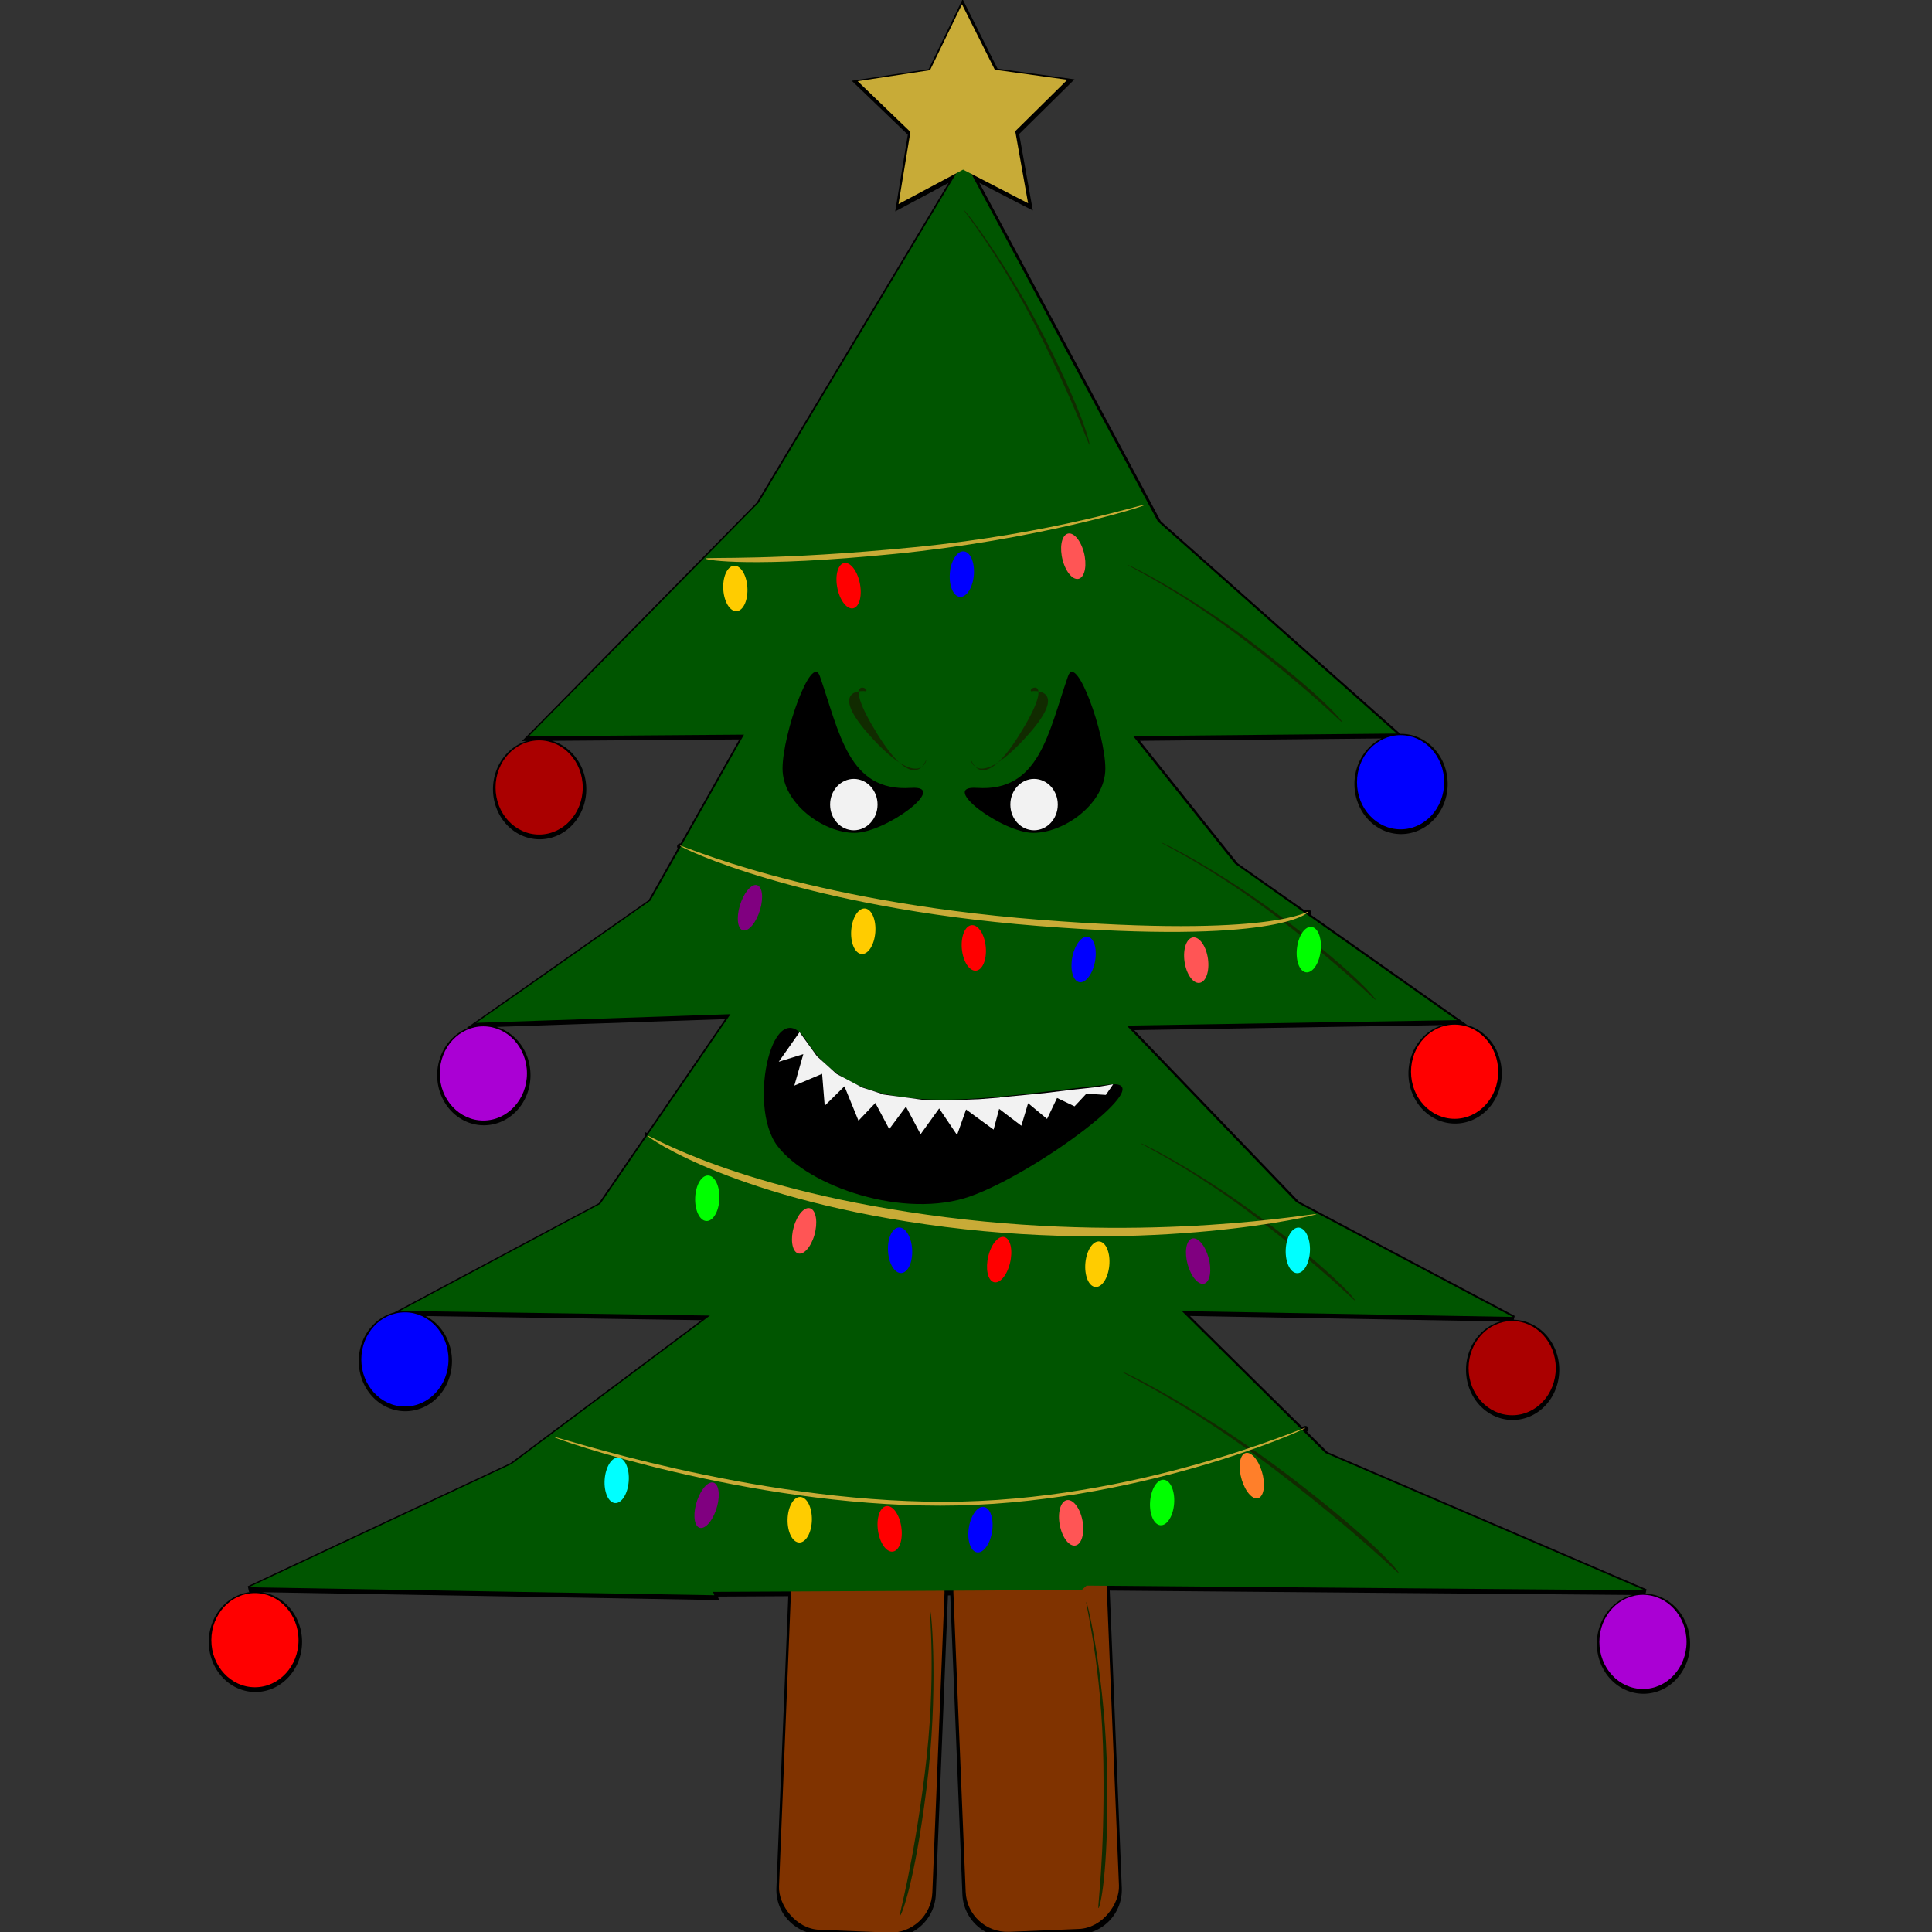 <?xml version="1.0" encoding="UTF-8" standalone="no"?>
<!-- Created with Inkscape (http://www.inkscape.org/) -->

<svg
   width="64"
   height="64"
   viewBox="0 0 64 64"
   version="1.1"
   id="svg5"
   inkscape:version="1.2 (dc2aedaf03, 2022-05-15)"
   sodipodi:docname="Xmas Tree.svg"
   inkscape:export-filename="Xmas Tree idle 2.png"
   inkscape:export-xdpi="291"
   inkscape:export-ydpi="291"
   xmlns:inkscape="http://www.inkscape.org/namespaces/inkscape"
   xmlns:sodipodi="http://sodipodi.sourceforge.net/DTD/sodipodi-0.dtd"
   xmlns="http://www.w3.org/2000/svg"
   xmlns:svg="http://www.w3.org/2000/svg">
  <rect x="0" y="0" width="64" height="64" fill="#333333" stroke="none"/>
  <sodipodi:namedview
     id="namedview7"
     pagecolor="#ffffff"
     bordercolor="#000000"
     borderopacity="0.25"
     inkscape:showpageshadow="2"
     inkscape:pageopacity="0.0"
     inkscape:pagecheckerboard="true"
     inkscape:deskcolor="#d1d1d1"
     inkscape:document-units="px"
     showgrid="true"
     inkscape:zoom="12.611284"
     inkscape:cx="77.668538"
     inkscape:cy="29.497393"
     inkscape:window-width="1920"
     inkscape:window-height="1009"
     inkscape:window-x="-8"
     inkscape:window-y="-8"
     inkscape:window-maximized="1"
     inkscape:current-layer="g3022">
    <inkscape:grid
       type="xygrid"
       id="grid645"
       empspacing="8"
       spacingy="8"
       spacingx="8" />
    <inkscape:page
       x="0"
       y="0"
       width="64"
       height="64"
       id="page2787" />
    <inkscape:page
       x="72.049"
       y="0.12"
       width="63.911"
       height="63.911"
       id="page2789"
       inkscape:export-filename="Xmas Tree idle 2.png"
       inkscape:export-xdpi="291"
       inkscape:export-ydpi="291" />
  </sodipodi:namedview>
  <defs
     id="defs2" />
  <g
     id="g2868"
     inkscape:label="Xmas Tree"
     sodipodi:insensitive="true">
    <path
       id="rect800"
       style="fill:#803300;stroke:#000000;stroke-width:0.201;stroke-dasharray:none;stroke-opacity:1"
       inkscape:label="Left Leg"
       d="m 31.889,0.199 -1.059,2.182 -2.398,0.363 1.748,1.681 -0.393,2.394 1.907,-1.019 -6.548,10.913 -7.613,7.733 7.13,-0.053 -2.068,3.667 c -0.04,-0.014 -0.064,-0.022 -0.065,-0.018 -3.02e-4,0.004 0.018,0.018 0.053,0.037 l -1.021,1.811 -5.769,4.05 8.422,-0.287 -2.752,4.011 c -3.41e-4,2.19e-4 -0.008,-0.004 -0.008,-0.004 -7.8e-5,6.25e-4 0.005,0.005 0.006,0.006 l -1.556,2.269 -6.643,3.547 10.272,0.155 -6.572,4.916 -8.711,4.083 15.426,0.265 -0.041,-0.112 2.581,-0.014 -0.397,9.768 c -0.031,0.766 0.56,1.407 1.326,1.438 l 2.316,0.094 c 0.766,0.031 1.407,-0.56 1.438,-1.326 l 0.403,-9.932 c 9.05e-4,-0.022 1.39e-4,-0.045 1e-6,-0.067 l 0.275,-0.002 c -1.74e-4,0.023 -9.31e-4,0.046 -1e-6,0.069 l 0.403,9.932 c 0.031,0.766 0.674,1.357 1.44,1.326 l 2.314,-0.094 c 0.766,-0.031 1.357,-0.672 1.326,-1.438 l -0.403,-9.932 c -2.96e-4,-0.007 -0.002,-0.014 -0.002,-0.022 l 17.848,0.149 -10.583,-4.551 -0.797,-0.79 c 0.037,-0.019 0.12,-0.056 0.12,-0.059 -2e-6,-0.004 -0.086,0.03 -0.134,0.047 l -3.94,-3.897 10.96,0.192 -7.165,-3.799 -5.623,-5.853 10.94,-0.179 -5.03,-3.545 c 0.057,-0.038 0.082,-0.065 0.082,-0.073 7.34e-4,-0.009 -0.046,0.012 -0.124,0.043 L 40.928,28.669 37.556,24.442 46.29,24.357 38.373,17.33 32.2,5.818 34.079,6.79 33.653,4.404 35.38,2.699 32.978,2.365 Z M 46.412,24.41 a 1.444,1.56 4.9999999e-7 0 0 -1.444,1.56 1.444,1.56 4.9999999e-7 0 0 1.444,1.56 1.444,1.56 4.9999999e-7 0 0 1.444,-1.56 1.444,1.56 4.9999999e-7 0 0 -1.444,-1.56 z m -28.535,0.173 a 1.444,1.56 4.9999999e-7 0 0 -1.446,1.56 1.444,1.56 4.9999999e-7 0 0 1.446,1.56 1.444,1.56 4.9999999e-7 0 0 1.444,-1.56 1.444,1.56 4.9999999e-7 0 0 -1.444,-1.56 z m 30.326,9.416 a 1.444,1.56 4.9999999e-7 0 0 -1.446,1.56 1.444,1.56 4.9999999e-7 0 0 1.446,1.56 1.444,1.56 4.9999999e-7 0 0 1.444,-1.56 1.444,1.56 4.9999999e-7 0 0 -1.444,-1.56 z m -32.176,0.057 a 1.444,1.56 4.9999999e-7 0 0 -1.444,1.56 1.444,1.56 4.9999999e-7 0 0 1.444,1.56 1.444,1.56 4.9999999e-7 0 0 1.446,-1.56 1.444,1.56 4.9999999e-7 0 0 -1.446,-1.56 z m -2.599,9.473 a 1.444,1.56 4.9999999e-7 0 0 -1.444,1.56 1.444,1.56 4.9999999e-7 0 0 1.444,1.56 1.444,1.56 4.9999999e-7 0 0 1.444,-1.56 1.444,1.56 4.9999999e-7 0 0 -1.444,-1.56 z m 36.68,0.289 a 1.444,1.56 4.9999999e-7 0 0 -1.444,1.56 1.444,1.56 4.9999999e-7 0 0 1.444,1.56 1.444,1.56 4.9999999e-7 0 0 1.444,-1.56 1.444,1.56 4.9999999e-7 0 0 -1.444,-1.56 z M 8.462,52.829 a 1.444,1.56 4.9999999e-7 0 0 -1.446,1.56 1.444,1.56 4.9999999e-7 0 0 1.446,1.56 1.444,1.56 4.9999999e-7 0 0 1.444,-1.56 1.444,1.56 4.9999999e-7 0 0 -1.444,-1.56 z m 45.98,0.059 a 1.444,1.56 4.9999999e-7 0 0 -1.444,1.56 1.444,1.56 4.9999999e-7 0 0 1.444,1.56 1.444,1.56 4.9999999e-7 0 0 1.444,-1.56 1.444,1.56 4.9999999e-7 0 0 -1.444,-1.56 z" />
    <g
       inkscape:label="Xmas Tree"
       inkscape:groupmode="layer"
       id="g1968"
       transform="translate(-0.862,-0.017)">
      <g
         inkscape:groupmode="layer"
         id="g1848"
         inkscape:label="Legs">
        <rect
           style="fill:#803300;stroke-width:0.201"
           id="rect1844"
           width="5.083"
           height="12.708"
           x="29.181"
           y="50.047"
           ry="1.383"
           transform="rotate(2.324)"
           inkscape:label="Left Leg" />
        <rect
           style="fill:#803300;stroke-width:0.201"
           id="rect1846"
           width="5.083"
           height="12.708"
           x="-35.341"
           y="52.666"
           ry="1.383"
           transform="matrix(-0.999,0.041,0.041,0.999,0,0)"
           inkscape:label="Right Leg" />
      </g>
      <path
         id="path1874"
         style="fill:#005500;stroke-width:0.412"
         inkscape:transform-center-x="-0.012134971"
         inkscape:transform-center-y="-2.141578"
         d="m 36.695,52.687 -12.212,0.063 0.042,0.111 -15.427,-0.264 8.711,-4.084 6.571,-4.916 -10.272,-0.154 6.642,-3.548 4.31,-6.282 -8.423,0.287 5.77,-4.049 3.1,-5.498 -7.13,0.054 7.613,-7.733 6.809,-11.349 6.418,11.966 7.916,7.026 -8.734,0.084 3.373,4.228 7.353,5.182 -10.939,0.18 5.622,5.853 7.166,3.798 -10.961,-0.193 4.751,4.698 10.583,4.551 -18.49,-0.156 z"
         sodipodi:nodetypes="cccccccccccccccccccccccccccc"
         inkscape:label="Green Tree" />
      <g
         id="g2694"
         inkscape:label="Accents"
         transform="matrix(1.006,0,0,1.006,-0.044,-0.361)">
        <path
           id="path2671"
           style="fill:#112b00;stroke-width:0.081"
           d="m 32.649,7.299 c 0.032,-0.013 1.427,1.773 2.686,4.267 1.259,2.494 1.471,3.442 1.439,3.455 -0.032,0.013 -0.451,-1.291 -1.71,-3.785 -1.259,-2.494 -2.448,-3.924 -2.416,-3.937 z"
           sodipodi:nodetypes="cscsc"
           inkscape:label="Top" />
        <path
           id="path2675"
           style="fill:#112b00;stroke-width:0.081"
           d="m 38.038,18.98 c 0.023,-0.025 2.053,0.982 4.267,2.687 2.213,1.704 2.815,2.468 2.792,2.493 -0.023,0.025 -0.965,-0.97 -3.178,-2.674 -2.213,-1.704 -3.904,-2.481 -3.88,-2.506 z"
           sodipodi:nodetypes="cscsc"
           inkscape:label="Fourth" />
        <path
           id="path2677"
           style="fill:#112b00;stroke-width:0.081"
           d="m 39.138,28.12 c 0.023,-0.025 2.053,0.982 4.267,2.687 2.213,1.704 2.815,2.468 2.792,2.493 -0.023,0.025 -0.965,-0.97 -3.178,-2.674 -2.213,-1.704 -3.904,-2.481 -3.88,-2.506 z"
           sodipodi:nodetypes="cscsc"
           inkscape:label="Third" />
        <path
           id="path2679"
           style="fill:#112b00;stroke-width:0.081"
           d="m 38.461,38.022 c 0.023,-0.025 2.053,0.982 4.267,2.687 2.213,1.704 2.815,2.468 2.792,2.493 -0.023,0.025 -0.965,-0.97 -3.178,-2.674 -2.213,-1.704 -3.904,-2.481 -3.88,-2.506 z"
           sodipodi:nodetypes="cscsc"
           inkscape:label="Second" />
        <path
           id="path2681"
           style="fill:#112b00;stroke-width:0.104"
           d="m 37.869,45.554 c 0.03,-0.032 2.644,1.255 5.494,3.433 2.85,2.177 3.625,3.153 3.595,3.186 -0.03,0.032 -1.242,-1.239 -4.092,-3.416 -2.85,-2.177 -5.027,-3.169 -4.997,-3.202 z"
           sodipodi:nodetypes="cscsc"
           inkscape:label="Bottom" />
        <path
           id="path2702"
           style="fill:#112b00;stroke-width:0.098"
           d="m 36.671,53.13 c 0.044,0.005 0.642,2.581 0.688,5.795 0.045,3.214 -0.243,4.288 -0.287,4.283 -0.044,-0.005 0.208,-1.552 0.162,-4.766 -0.045,-3.214 -0.606,-5.317 -0.562,-5.312 z"
           sodipodi:nodetypes="cscsc"
           inkscape:label="Right Leg" />
        <path
           id="path2704"
           style="fill:#112b00;stroke-width:0.098"
           d="m 31.532,53.427 c 0.043,0.011 0.278,2.645 -0.122,5.834 -0.4,3.189 -0.835,4.213 -0.878,4.202 -0.043,-0.011 0.421,-1.509 0.821,-4.698 0.4,-3.189 0.136,-5.35 0.179,-5.339 z"
           sodipodi:nodetypes="cscsc"
           inkscape:label="Left Leg" />
      </g>
      <g
         inkscape:groupmode="layer"
         id="g1854"
         inkscape:label="Purple Ball">
        <ellipse
           style="fill:#aa00d4;stroke-width:0.193"
           id="ellipse1850"
           cx="16.874"
           cy="35.576"
           rx="1.444"
           ry="1.56"
           inkscape:label="Purple 1 Ball" />
        <ellipse
           style="fill:#aa00d4;stroke-width:0.193"
           id="ellipse1852"
           cx="55.287"
           cy="54.407"
           rx="1.444"
           ry="1.56"
           inkscape:label="Purple 2 Ball" />
      </g>
      <g
         inkscape:groupmode="layer"
         id="g1860"
         inkscape:label="Orange Ball">
        <ellipse
           style="fill:#ff0000;stroke-width:0.193"
           id="ellipse1856"
           cx="49.048"
           cy="35.519"
           rx="1.444"
           ry="1.56"
           inkscape:label="Orange 1 Ball" />
        <ellipse
           style="fill:#ff0000;stroke-width:0.193"
           id="ellipse1858"
           cx="9.307"
           cy="54.35"
           rx="1.444"
           ry="1.56"
           inkscape:label="Orange 2 Ball" />
      </g>
      <g
         inkscape:groupmode="layer"
         id="g1866"
         inkscape:label="Red Ball">
        <ellipse
           style="fill:#aa0000;stroke-width:0.193"
           id="ellipse1862"
           cx="18.722"
           cy="26.103"
           rx="1.444"
           ry="1.56"
           inkscape:label="Red 1 Ball" />
        <ellipse
           style="fill:#aa0000;stroke-width:0.193"
           id="ellipse1864"
           cx="50.955"
           cy="45.339"
           rx="1.444"
           ry="1.56"
           inkscape:label="Red 2 Ball" />
      </g>
      <g
         inkscape:groupmode="layer"
         id="g1872"
         inkscape:label="Blue Ball">
        <ellipse
           style="fill:#0000ff;stroke-width:0.193"
           id="ellipse1868"
           cx="14.275"
           cy="45.05"
           rx="1.444"
           ry="1.56"
           inkscape:label="Blue 2 Ball" />
        <ellipse
           style="fill:#0000ff;stroke-width:0.193"
           id="ellipse1870"
           cx="47.258"
           cy="25.93"
           rx="1.444"
           ry="1.56"
           inkscape:label="Blue 1 Ball" />
      </g>
      <path
         sodipodi:type="star"
         style="fill:#c8ab37;stroke-width:0.2"
         id="path1876"
         inkscape:flatsided="false"
         sodipodi:sides="5"
         sodipodi:cx="30.635715"
         sodipodi:cy="1.6925811"
         sodipodi:r1="3.9946344"
         sodipodi:r2="1.997317"
         sodipodi:arg1="0.93576959"
         sodipodi:arg2="1.5640881"
         inkscape:rounded="0"
         inkscape:randomized="0"
         d="m 33.005,4.908 -2.356,-1.219 -2.34,1.25 0.431,-2.617 -1.912,-1.839 2.623,-0.399 1.158,-2.387 1.19,2.371 2.628,0.364 -1.887,1.864 z"
         inkscape:transform-center-x="0.0075704071"
         inkscape:transform-center-y="-0.34152395"
         transform="matrix(0.914,0,0,0.914,4.752,2.264)"
         inkscape:label="Star Top" />
      <g
         id="g1898"
         inkscape:label="Light with String"
         transform="matrix(1.006,0,0,1.006,-0.044,-0.361)">
        <path
           id="path1878"
           style="fill:#c8ab37;stroke-width:0.16"
           d="m 43.887,47.395 c -1.9e-5,0.058 -5.651,2.56 -12.024,2.56 -6.372,0 -12.725,-2.205 -12.725,-2.264 1.9e-5,-0.058 6.46,2.137 12.832,2.137 6.372,0 11.916,-2.492 11.916,-2.433 z"
           sodipodi:nodetypes="cscsc"
           inkscape:label="Light String" />
        <g
           inkscape:groupmode="layer"
           id="g1896"
           inkscape:label="Lights">
          <ellipse
             style="fill:#00ffff;stroke-width:0.295"
             id="ellipse1880"
             cx="24.746"
             cy="47.457"
             rx="0.397"
             ry="0.751"
             transform="matrix(0.997,0.073,-0.073,0.997,0,0)"
             inkscape:label="Light Blue Light" />
          <ellipse
             style="fill:#800080;stroke-width:0.282"
             id="ellipse1882"
             cx="40.215"
             cy="31.627"
             rx="0.351"
             ry="0.774"
             transform="matrix(0.866,0.501,-0.337,0.942,0,0)"
             inkscape:label="Purple Light" />
          <ellipse
             style="fill:#ffcc00;stroke-width:0.296"
             id="ellipse1884"
             cx="28.281"
             cy="49.825"
             rx="0.4"
             ry="0.75"
             transform="matrix(1,0.021,-0.021,1,0,0)"
             inkscape:label="Yellow Light" />
          <ellipse
             style="fill:#ff0000;stroke-width:0.293"
             id="ellipse1886"
             cx="22.59"
             cy="54.699"
             rx="0.389"
             ry="0.756"
             transform="matrix(0.988,-0.152,0.144,0.99,0,0)"
             inkscape:label="Red Light" />
          <ellipse
             style="fill:#0000ff;stroke-width:0.293"
             id="ellipse1888"
             cx="40.626"
             cy="44.618"
             rx="0.388"
             ry="0.756"
             transform="matrix(0.986,0.164,-0.154,0.988,0,0)"
             inkscape:label="Blue Light" />
          <ellipse
             style="fill:#ff5555;stroke-width:0.291"
             id="ellipse1890"
             cx="25.756"
             cy="57.17"
             rx="0.381"
             ry="0.76"
             transform="matrix(0.976,-0.216,0.193,0.981,0,0)"
             inkscape:label="Pink Light" />
          <ellipse
             style="fill:#00ff00;stroke-width:0.295"
             id="ellipse1892"
             cx="42.63"
             cy="46.965"
             rx="0.397"
             ry="0.751"
             transform="matrix(0.997,0.071,-0.071,0.997,0,0)"
             inkscape:label="Green Light" />
          <ellipse
             style="fill:#ff7f2a;stroke-width:0.284"
             id="ellipse1894"
             cx="26.027"
             cy="62.001"
             rx="0.359"
             ry="0.771"
             transform="matrix(0.918,-0.396,0.294,0.956,0,0)"
             inkscape:label="Orange Light 2" />
        </g>
      </g>
      <g
         id="g1918"
         inkscape:label="Light with String"
         transform="matrix(-1.083,-0.137,-0.126,0.998,72.979,-4.708)">
        <path
           id="path1900"
           style="fill:#c8ab37;stroke-width:0.16"
           d="m 41.195,48.081 c -1.9e-5,0.058 -2.946,1.755 -9.318,1.755 -6.372,0 -11.122,-1.895 -11.122,-1.953 1.9e-5,-0.058 4.768,1.633 11.141,1.633 6.372,0 9.299,-1.493 9.299,-1.435 z"
           sodipodi:nodetypes="cscsc"
           inkscape:label="Light String" />
        <g
           inkscape:groupmode="layer"
           id="g1916"
           inkscape:label="Lights">
          <ellipse
             style="fill:#00ffff;stroke-width:0.284"
             id="ellipse1902"
             cx="24.842"
             cy="47.598"
             rx="0.368"
             ry="0.75"
             transform="matrix(0.998,0.068,-0.076,0.997,0,0)"
             inkscape:label="Light Blue Light" />
          <ellipse
             style="fill:#800080;stroke-width:0.274"
             id="ellipse1904"
             cx="40.843"
             cy="32.951"
             rx="0.339"
             ry="0.76"
             transform="matrix(0.883,0.47,-0.362,0.932,0,0)"
             inkscape:label="Purple Light" />
          <ellipse
             style="fill:#ffcc00;stroke-width:0.283"
             id="ellipse1906"
             cx="28.612"
             cy="50.139"
             rx="0.365"
             ry="0.752"
             transform="matrix(1,0.01,-0.029,1,0,0)"
             inkscape:label="Yellow Light" />
          <ellipse
             style="fill:#ff0000;stroke-width:0.277"
             id="ellipse1908"
             cx="24.692"
             cy="55.98"
             rx="0.346"
             ry="0.762"
             transform="matrix(0.98,-0.201,0.106,0.994,0,0)"
             inkscape:label="Red Light" />
          <ellipse
             style="fill:#0000ff;stroke-width:0.284"
             id="ellipse1910"
             cx="40.664"
             cy="44.775"
             rx="0.368"
             ry="0.749"
             transform="matrix(0.987,0.161,-0.156,0.988,0,0)"
             inkscape:label="Blue Light" />
          <ellipse
             style="fill:#ff5555;stroke-width:0.275"
             id="ellipse1912"
             cx="28.791"
             cy="59.259"
             rx="0.339"
             ry="0.766"
             transform="matrix(0.96,-0.282,0.143,0.99,0,0)"
             inkscape:label="Pink Light" />
          <ellipse
             style="fill:#00ff00;stroke-width:0.284"
             id="ellipse1914"
             cx="42.731"
             cy="47.204"
             rx="0.368"
             ry="0.75"
             transform="matrix(0.998,0.066,-0.074,0.997,0,0)"
             inkscape:label="Green Light" />
        </g>
      </g>
      <g
         id="g1936"
         inkscape:label="Light with String"
         transform="matrix(1.229,0.097,-0.079,1.003,0.049,-22.325)">
        <path
           id="path1920"
           style="fill:#c8ab37;stroke-width:0.16"
           d="m 39.043,48.614 c -1.9e-5,0.058 -0.819,1.163 -7.192,1.163 -6.372,0 -9.775,-1.65 -9.775,-1.709 1.9e-5,-0.058 3.407,1.502 9.78,1.502 6.372,0 7.187,-1.014 7.187,-0.956 z"
           sodipodi:nodetypes="cscsc"
           inkscape:label="Light String" />
        <g
           inkscape:groupmode="layer"
           id="g1934"
           inkscape:label="Lights">
          <ellipse
             style="fill:#800080;stroke-width:0.263"
             id="ellipse1922"
             cx="39.15"
             cy="26.123"
             rx="0.312"
             ry="0.76"
             transform="matrix(0.778,0.628,-0.244,0.97,0,0)"
             inkscape:label="Purple Light" />
          <ellipse
             style="fill:#ffcc00;stroke-width:0.267"
             id="ellipse1924"
             cx="27.443"
             cy="49.087"
             rx="0.325"
             ry="0.751"
             transform="matrix(0.999,0.048,-0.005,1,0,0)"
             inkscape:label="Yellow Light" />
          <ellipse
             style="fill:#ff0000;stroke-width:0.266"
             id="ellipse1926"
             cx="23.17"
             cy="54.866"
             rx="0.324"
             ry="0.749"
             transform="matrix(0.987,-0.16,0.133,0.991,0,0)"
             inkscape:label="Red Light" />
          <ellipse
             style="fill:#0000ff;stroke-width:0.264"
             id="ellipse1928"
             cx="38.701"
             cy="41.917"
             rx="0.314"
             ry="0.757"
             transform="matrix(0.972,0.235,-0.107,0.994,0,0)"
             inkscape:label="Blue Light" />
          <ellipse
             style="fill:#ff5555;stroke-width:0.265"
             id="ellipse1930"
             cx="26.68"
             cy="57.574"
             rx="0.32"
             ry="0.75"
             transform="matrix(0.973,-0.231,0.177,0.984,0,0)"
             inkscape:label="Pink Light" />
          <ellipse
             style="fill:#00ff00;stroke-width:0.266"
             id="ellipse1932"
             cx="41.383"
             cy="45.263"
             rx="0.321"
             ry="0.753"
             transform="matrix(0.994,0.112,-0.044,0.999,0,0)"
             inkscape:label="Green Light" />
        </g>
      </g>
      <g
         id="g1950"
         inkscape:label="Light with String"
         transform="matrix(1.249,-0.138,0.115,0.999,-14.443,-27.08)">
        <path
           id="path1938"
           style="fill:#c8ab37;stroke-width:0.122"
           d="m 38.099,49.125 c -0.005,0.058 -2.986,0.757 -6.707,0.703 -3.722,-0.054 -4.968,-0.474 -4.963,-0.532 0.005,-0.058 1.799,0.33 5.521,0.384 3.722,0.054 6.154,-0.613 6.149,-0.555 z"
           sodipodi:nodetypes="cscsc"
           inkscape:label="Light String" />
        <g
           inkscape:groupmode="layer"
           id="g1948"
           inkscape:label="Lights">
          <ellipse
             style="fill:#ffcc00;stroke-width:0.265"
             id="ellipse1940"
             cx="28.891"
             cy="50.664"
             rx="0.319"
             ry="0.75"
             transform="matrix(1,-0.008,-0.035,0.999,0,0)"
             inkscape:label="Yellow Light" />
          <ellipse
             style="fill:#ff0000;stroke-width:0.261"
             id="ellipse1942"
             cx="25.893"
             cy="57.196"
             rx="0.308"
             ry="0.758"
             transform="matrix(0.97,-0.242,0.087,0.996,0,0)"
             inkscape:label="Red Light" />
          <ellipse
             style="fill:#0000ff;stroke-width:0.264"
             id="ellipse1944"
             cx="40.172"
             cy="44.635"
             rx="0.319"
             ry="0.748"
             transform="matrix(0.986,0.164,-0.146,0.989,0,0)"
             inkscape:label="Blue Light" />
          <ellipse
             style="fill:#ff5555;stroke-width:0.26"
             id="ellipse1946"
             cx="30.385"
             cy="61.003"
             rx="0.305"
             ry="0.76"
             transform="matrix(0.944,-0.33,0.121,0.993,0,0)"
             inkscape:label="Pink Light" />
        </g>
      </g>
      <g
         id="g2668"
         inkscape:label="Left Eye"
         transform="matrix(1.006,0,0,1.006,-0.044,-0.361)">
        <path
           id="path1952"
           style="stroke-width:0.2"
           d="m 30.901,26.32 c 1.274,-0.09 -0.834,1.481 -1.862,1.481 -1.028,0 -2.37,-0.971 -2.37,-2.116 0,-1.145 0.956,-3.822 1.227,-3.047 0.648,1.853 0.939,3.827 3.004,3.681 z"
           sodipodi:nodetypes="sssss"
           inkscape:label="Eye" />
        <ellipse
           style="fill:#f2f2f2;stroke-width:0.154"
           id="ellipse1954"
           cx="29.016"
           cy="26.87"
           rx="0.781"
           ry="0.846"
           inkscape:label="Pupil" />
        <path
           id="path2683"
           style="fill:#112b00;stroke-width:0.067"
           d="m 31.398,25.402 c -0.024,0.016 -0.359,1.147 -1.596,-0.837 -1.242,-1.993 -0.22,-1.536 -0.389,-1.422 0.024,-0.016 -1.38,-0.179 0.206,1.54 1.585,1.719 1.803,0.703 1.779,0.719 z"
           sodipodi:nodetypes="cscsc"
           inkscape:label="Eye Brow" />
      </g>
      <g
         id="g2664"
         inkscape:label="Right Eye"
         transform="matrix(1.006,0,0,1.006,-0.044,-0.361)">
        <path
           id="path1956"
           style="stroke-width:0.2"
           d="m 33.066,26.32 c -1.274,-0.09 0.834,1.481 1.862,1.481 1.028,0 2.37,-0.971 2.37,-2.116 0,-1.145 -0.956,-3.822 -1.227,-3.047 -0.648,1.853 -0.939,3.827 -3.004,3.681 z"
           sodipodi:nodetypes="sssss"
           inkscape:label="Eye" />
        <ellipse
           style="fill:#f2f2f2;stroke-width:0.154"
           id="ellipse1958"
           cx="-34.951"
           cy="26.87"
           rx="0.781"
           ry="0.846"
           transform="scale(-1,1)"
           inkscape:label="Pupil" />
        <path
           id="path2685"
           style="fill:#112b00;stroke-width:0.067"
           d="m 32.875,25.402 c 0.024,0.016 0.359,1.147 1.596,-0.837 1.242,-1.993 0.22,-1.536 0.389,-1.422 -0.024,-0.016 1.38,-0.179 -0.206,1.54 -1.585,1.719 -1.803,0.703 -1.779,0.719 z"
           sodipodi:nodetypes="cscsc"
           inkscape:label="Eye Brow" />
      </g>
      <g
         id="g2660"
         inkscape:label="Mouth"
         transform="matrix(1.006,0,0,1.006,-0.044,-0.361)">
        <path
           id="path1960"
           style="stroke-width:0.356"
           d="m 27.47,34.662 c -1.09,-1.727 -1.991,2.099 -0.973,3.444 1.019,1.345 4.193,2.438 6.371,1.658 2.178,-0.78 6.323,-3.854 4.579,-3.68 -4.166,0.415 -8.21,1.378 -9.978,-1.422 z"
           sodipodi:nodetypes="sssss"
           inkscape:label="Mouth" />
        <path
           id="path1962"
           style="fill:#f2f2f2;stroke-width:0.239"
           d="m 28.445,35.737 0.848,0.449 0.7,0.227 -0.824,0.865 -0.462,-1.132 -0.65,0.64 -0.085,-1.051 -0.915,0.388 0.296,-1.037 -0.809,0.252 0.685,-0.975 0.574,0.795 z"
           sodipodi:nodetypes="ccccccccccccc"
           inkscape:label="teeth 1" />
        <path
           id="path1964"
           style="fill:#f2f2f2;stroke-width:0.239"
           d="m 32.224,36.607 0.916,-0.036 0.762,-0.06 -0.283,1.061 -0.907,-0.662 -0.297,0.84 -0.589,-0.875 -0.611,0.849 -0.482,-0.909 -0.551,0.74 -0.474,-0.891 0.241,-0.253 1.44,0.194 z"
           sodipodi:nodetypes="cccccccccccccc"
           inkscape:label="teeth 2" />
        <path
           id="path1966"
           style="fill:#f2f2f2;stroke-width:0.239"
           d="m 36.187,36.261 0.813,-0.088 0.555,-0.093 -0.24,0.349 -0.641,-0.04 -0.39,0.417 -0.576,-0.276 -0.329,0.691 -0.624,-0.518 -0.223,0.742 -0.827,-0.629 0.124,-0.305 1.465,-0.141 z"
           sodipodi:nodetypes="cccccccccccccc"
           inkscape:label="teeth 3" />
      </g>
    </g>
  </g>
  <g
     id="g3024"
     inkscape:label="Xmas Tree"
     transform="translate(72.528)">
    <path
       id="path2870"
       style="fill:#803300;stroke:#000000;stroke-width:0.201;stroke-dasharray:none;stroke-opacity:1"
       inkscape:label="Left Leg"
       d="m 31.889,0.199 -1.059,2.182 -2.398,0.363 1.748,1.681 -0.393,2.394 1.907,-1.019 -6.548,10.913 -7.613,7.733 7.13,-0.053 -2.068,3.667 c -0.04,-0.014 -0.064,-0.022 -0.065,-0.018 -3.02e-4,0.004 0.018,0.018 0.053,0.037 l -1.021,1.811 -5.769,4.05 8.422,-0.287 -2.752,4.011 c -3.41e-4,2.19e-4 -0.008,-0.004 -0.008,-0.004 -7.8e-5,6.25e-4 0.005,0.005 0.006,0.006 l -1.556,2.269 -6.643,3.547 10.272,0.155 -6.572,4.916 -8.711,4.083 15.426,0.265 -0.041,-0.112 2.581,-0.014 -0.397,9.768 c -0.031,0.766 0.56,1.407 1.326,1.438 l 2.316,0.094 c 0.766,0.031 1.407,-0.56 1.438,-1.326 l 0.403,-9.932 c 9.05e-4,-0.022 1.39e-4,-0.045 1e-6,-0.067 l 0.275,-0.002 c -1.74e-4,0.023 -9.31e-4,0.046 -1e-6,0.069 l 0.403,9.932 c 0.031,0.766 0.674,1.357 1.44,1.326 l 2.314,-0.094 c 0.766,-0.031 1.357,-0.672 1.326,-1.438 l -0.403,-9.932 c -2.96e-4,-0.007 -0.002,-0.014 -0.002,-0.022 l 17.848,0.149 -10.583,-4.551 -0.797,-0.79 c 0.037,-0.019 0.12,-0.056 0.12,-0.059 -2e-6,-0.004 -0.086,0.03 -0.134,0.047 l -3.94,-3.897 10.96,0.192 -7.165,-3.799 -5.623,-5.853 10.94,-0.179 -5.03,-3.545 c 0.057,-0.038 0.082,-0.065 0.082,-0.073 7.34e-4,-0.009 -0.046,0.012 -0.124,0.043 L 40.928,28.669 37.556,24.442 46.29,24.357 38.373,17.33 32.2,5.818 34.079,6.79 33.653,4.404 35.38,2.699 32.978,2.365 Z M 46.412,24.41 a 1.444,1.56 4.9999999e-7 0 0 -1.444,1.56 1.444,1.56 4.9999999e-7 0 0 1.444,1.56 1.444,1.56 4.9999999e-7 0 0 1.444,-1.56 1.444,1.56 4.9999999e-7 0 0 -1.444,-1.56 z m -28.535,0.173 a 1.444,1.56 4.9999999e-7 0 0 -1.446,1.56 1.444,1.56 4.9999999e-7 0 0 1.446,1.56 1.444,1.56 4.9999999e-7 0 0 1.444,-1.56 1.444,1.56 4.9999999e-7 0 0 -1.444,-1.56 z m 30.326,9.416 a 1.444,1.56 4.9999999e-7 0 0 -1.446,1.56 1.444,1.56 4.9999999e-7 0 0 1.446,1.56 1.444,1.56 4.9999999e-7 0 0 1.444,-1.56 1.444,1.56 4.9999999e-7 0 0 -1.444,-1.56 z m -32.176,0.057 a 1.444,1.56 4.9999999e-7 0 0 -1.444,1.56 1.444,1.56 4.9999999e-7 0 0 1.444,1.56 1.444,1.56 4.9999999e-7 0 0 1.446,-1.56 1.444,1.56 4.9999999e-7 0 0 -1.446,-1.56 z m -2.599,9.473 a 1.444,1.56 4.9999999e-7 0 0 -1.444,1.56 1.444,1.56 4.9999999e-7 0 0 1.444,1.56 1.444,1.56 4.9999999e-7 0 0 1.444,-1.56 1.444,1.56 4.9999999e-7 0 0 -1.444,-1.56 z m 36.68,0.289 a 1.444,1.56 4.9999999e-7 0 0 -1.444,1.56 1.444,1.56 4.9999999e-7 0 0 1.444,1.56 1.444,1.56 4.9999999e-7 0 0 1.444,-1.56 1.444,1.56 4.9999999e-7 0 0 -1.444,-1.56 z M 8.462,52.829 a 1.444,1.56 4.9999999e-7 0 0 -1.446,1.56 1.444,1.56 4.9999999e-7 0 0 1.446,1.56 1.444,1.56 4.9999999e-7 0 0 1.444,-1.56 1.444,1.56 4.9999999e-7 0 0 -1.444,-1.56 z m 45.98,0.059 a 1.444,1.56 4.9999999e-7 0 0 -1.444,1.56 1.444,1.56 4.9999999e-7 0 0 1.444,1.56 1.444,1.56 4.9999999e-7 0 0 1.444,-1.56 1.444,1.56 4.9999999e-7 0 0 -1.444,-1.56 z" />
    <g
       inkscape:label="Xmas Tree"
       inkscape:groupmode="layer"
       id="g3022"
       transform="translate(-0.862,-0.017)">
      <g
         inkscape:groupmode="layer"
         id="g2876"
         inkscape:label="Legs">
        <rect
           style="fill:#803300;stroke-width:0.201"
           id="rect2872"
           width="5.083"
           height="12.708"
           x="29.181"
           y="50.047"
           ry="1.383"
           transform="rotate(2.324)"
           inkscape:label="Left Leg" />
        <rect
           style="fill:#803300;stroke-width:0.201"
           id="rect2874"
           width="5.083"
           height="12.708"
           x="-35.341"
           y="52.666"
           ry="1.383"
           transform="matrix(-0.999,0.041,0.041,0.999,0,0)"
           inkscape:label="Right Leg" />
      </g>
      <path
         id="path2878"
         style="fill:#005500;stroke-width:0.412"
         inkscape:transform-center-x="-0.012134971"
         inkscape:transform-center-y="-2.141578"
         d="m 36.695,52.687 -12.212,0.063 0.042,0.111 -15.427,-0.264 8.711,-4.084 6.571,-4.916 -10.272,-0.154 6.642,-3.548 4.31,-6.282 -8.423,0.287 5.77,-4.049 3.1,-5.498 -7.13,0.054 7.613,-7.733 6.809,-11.349 6.418,11.966 7.916,7.026 -8.734,0.084 3.373,4.228 7.353,5.182 -10.939,0.18 5.622,5.853 7.166,3.798 -10.961,-0.193 4.751,4.698 10.583,4.551 -18.49,-0.156 z"
         sodipodi:nodetypes="cccccccccccccccccccccccccccc"
         inkscape:label="Green Tree" />
      <g
         id="g2894"
         inkscape:label="Accents"
         transform="matrix(1.006,0,0,1.006,-0.044,-0.361)">
        <path
           id="path2880"
           style="fill:#112b00;stroke-width:0.081"
           d="m 32.649,7.299 c 0.032,-0.013 1.427,1.773 2.686,4.267 1.259,2.494 1.471,3.442 1.439,3.455 -0.032,0.013 -0.451,-1.291 -1.71,-3.785 -1.259,-2.494 -2.448,-3.924 -2.416,-3.937 z"
           sodipodi:nodetypes="cscsc"
           inkscape:label="Top" />
        <path
           id="path2882"
           style="fill:#112b00;stroke-width:0.081"
           d="m 38.038,18.98 c 0.023,-0.025 2.053,0.982 4.267,2.687 2.213,1.704 2.815,2.468 2.792,2.493 -0.023,0.025 -0.965,-0.97 -3.178,-2.674 -2.213,-1.704 -3.904,-2.481 -3.88,-2.506 z"
           sodipodi:nodetypes="cscsc"
           inkscape:label="Fourth" />
        <path
           id="path2884"
           style="fill:#112b00;stroke-width:0.081"
           d="m 39.138,28.12 c 0.023,-0.025 2.053,0.982 4.267,2.687 2.213,1.704 2.815,2.468 2.792,2.493 -0.023,0.025 -0.965,-0.97 -3.178,-2.674 -2.213,-1.704 -3.904,-2.481 -3.88,-2.506 z"
           sodipodi:nodetypes="cscsc"
           inkscape:label="Third" />
        <path
           id="path2886"
           style="fill:#112b00;stroke-width:0.081"
           d="m 38.461,38.022 c 0.023,-0.025 2.053,0.982 4.267,2.687 2.213,1.704 2.815,2.468 2.792,2.493 -0.023,0.025 -0.965,-0.97 -3.178,-2.674 -2.213,-1.704 -3.904,-2.481 -3.88,-2.506 z"
           sodipodi:nodetypes="cscsc"
           inkscape:label="Second" />
        <path
           id="path2888"
           style="fill:#112b00;stroke-width:0.104"
           d="m 37.869,45.554 c 0.03,-0.032 2.644,1.255 5.494,3.433 2.85,2.177 3.625,3.153 3.595,3.186 -0.03,0.032 -1.242,-1.239 -4.092,-3.416 -2.85,-2.177 -5.027,-3.169 -4.997,-3.202 z"
           sodipodi:nodetypes="cscsc"
           inkscape:label="Bottom" />
        <path
           id="path2890"
           style="fill:#112b00;stroke-width:0.098"
           d="m 36.671,53.13 c 0.044,0.005 0.642,2.581 0.688,5.795 0.045,3.214 -0.243,4.288 -0.287,4.283 -0.044,-0.005 0.208,-1.552 0.162,-4.766 -0.045,-3.214 -0.606,-5.317 -0.562,-5.312 z"
           sodipodi:nodetypes="cscsc"
           inkscape:label="Right Leg" />
        <path
           id="path2892"
           style="fill:#112b00;stroke-width:0.098"
           d="m 31.532,53.427 c 0.043,0.011 0.278,2.645 -0.122,5.834 -0.4,3.189 -0.835,4.213 -0.878,4.202 -0.043,-0.011 0.421,-1.509 0.821,-4.698 0.4,-3.189 0.136,-5.35 0.179,-5.339 z"
           sodipodi:nodetypes="cscsc"
           inkscape:label="Left Leg" />
      </g>
      <g
         inkscape:groupmode="layer"
         id="g2900"
         inkscape:label="Purple Ball">
        <ellipse
           style="fill:#aa00d4;stroke-width:0.193"
           id="ellipse2896"
           cx="16.874"
           cy="35.576"
           rx="1.444"
           ry="1.56"
           inkscape:label="Purple 1 Ball" />
        <ellipse
           style="fill:#aa00d4;stroke-width:0.193"
           id="ellipse2898"
           cx="55.287"
           cy="54.407"
           rx="1.444"
           ry="1.56"
           inkscape:label="Purple 2 Ball" />
      </g>
      <g
         inkscape:groupmode="layer"
         id="g2906"
         inkscape:label="Orange Ball">
        <ellipse
           style="fill:#ff0000;stroke-width:0.193"
           id="ellipse2902"
           cx="49.048"
           cy="35.519"
           rx="1.444"
           ry="1.56"
           inkscape:label="Orange 1 Ball" />
        <ellipse
           style="fill:#ff0000;stroke-width:0.193"
           id="ellipse2904"
           cx="9.307"
           cy="54.35"
           rx="1.444"
           ry="1.56"
           inkscape:label="Orange 2 Ball" />
      </g>
      <g
         inkscape:groupmode="layer"
         id="g2912"
         inkscape:label="Red Ball">
        <ellipse
           style="fill:#aa0000;stroke-width:0.193"
           id="ellipse2908"
           cx="18.722"
           cy="26.103"
           rx="1.444"
           ry="1.56"
           inkscape:label="Red 1 Ball" />
        <ellipse
           style="fill:#aa0000;stroke-width:0.193"
           id="ellipse2910"
           cx="50.955"
           cy="45.339"
           rx="1.444"
           ry="1.56"
           inkscape:label="Red 2 Ball" />
      </g>
      <g
         inkscape:groupmode="layer"
         id="g2918"
         inkscape:label="Blue Ball">
        <ellipse
           style="fill:#0000ff;stroke-width:0.193"
           id="ellipse2914"
           cx="14.275"
           cy="45.05"
           rx="1.444"
           ry="1.56"
           inkscape:label="Blue 2 Ball" />
        <ellipse
           style="fill:#0000ff;stroke-width:0.193"
           id="ellipse2916"
           cx="47.258"
           cy="25.93"
           rx="1.444"
           ry="1.56"
           inkscape:label="Blue 1 Ball" />
      </g>
      <path
         sodipodi:type="star"
         style="fill:#ffd42a;stroke-width:0.2"
         id="path2920"
         inkscape:flatsided="false"
         sodipodi:sides="5"
         sodipodi:cx="30.635715"
         sodipodi:cy="1.6925811"
         sodipodi:r1="3.9946344"
         sodipodi:r2="1.997317"
         sodipodi:arg1="0.93576959"
         sodipodi:arg2="1.5640881"
         inkscape:rounded="0"
         inkscape:randomized="0"
         d="m 33.005,4.908 -2.356,-1.219 -2.34,1.25 0.431,-2.617 -1.912,-1.839 2.623,-0.399 1.158,-2.387 1.19,2.371 2.628,0.364 -1.887,1.864 z"
         inkscape:transform-center-x="0.0075704071"
         inkscape:transform-center-y="-0.34152395"
         transform="matrix(0.914,0,0,0.914,4.752,2.264)"
         inkscape:label="Star Top" />
      <g
         id="g2942"
         inkscape:label="Light with String"
         transform="matrix(1.006,0,0,1.006,-0.044,-0.361)">
        <path
           id="path2922"
           style="fill:#c8ab37;stroke-width:0.16"
           d="m 43.887,47.395 c -1.9e-5,0.058 -5.651,2.56 -12.024,2.56 -6.372,0 -12.725,-2.205 -12.725,-2.264 1.9e-5,-0.058 6.46,2.137 12.832,2.137 6.372,0 11.916,-2.492 11.916,-2.433 z"
           sodipodi:nodetypes="cscsc"
           inkscape:label="Light String" />
        <g
           inkscape:groupmode="layer"
           id="g2940"
           inkscape:label="Lights"
           transform="matrix(-1,0.017,0.017,1,62.691,-0.362)">
          <ellipse
             style="fill:#00ffff;stroke-width:0.295"
             id="ellipse2924"
             cx="24.746"
             cy="47.457"
             rx="0.397"
             ry="0.751"
             transform="matrix(0.997,0.073,-0.073,0.997,0,0)"
             inkscape:label="Light Blue Light" />
          <ellipse
             style="fill:#800080;stroke-width:0.282"
             id="ellipse2926"
             cx="40.215"
             cy="31.627"
             rx="0.351"
             ry="0.774"
             transform="matrix(0.866,0.501,-0.337,0.942,0,0)"
             inkscape:label="Purple Light" />
          <ellipse
             style="fill:#ffcc00;stroke-width:0.296"
             id="ellipse2928"
             cx="28.281"
             cy="49.825"
             rx="0.4"
             ry="0.75"
             transform="matrix(1,0.021,-0.021,1,0,0)"
             inkscape:label="Yellow Light" />
          <ellipse
             style="fill:#ff0000;stroke-width:0.293"
             id="ellipse2930"
             cx="22.59"
             cy="54.699"
             rx="0.389"
             ry="0.756"
             transform="matrix(0.988,-0.152,0.144,0.99,0,0)"
             inkscape:label="Red Light" />
          <ellipse
             style="fill:#0000ff;stroke-width:0.293"
             id="ellipse2932"
             cx="40.626"
             cy="44.618"
             rx="0.388"
             ry="0.756"
             transform="matrix(0.986,0.164,-0.154,0.988,0,0)"
             inkscape:label="Blue Light" />
          <ellipse
             style="fill:#ff5555;stroke-width:0.291"
             id="ellipse2934"
             cx="25.756"
             cy="57.17"
             rx="0.381"
             ry="0.76"
             transform="matrix(0.976,-0.216,0.193,0.981,0,0)"
             inkscape:label="Pink Light" />
          <ellipse
             style="fill:#00ff00;stroke-width:0.295"
             id="ellipse2936"
             cx="42.63"
             cy="46.965"
             rx="0.397"
             ry="0.751"
             transform="matrix(0.997,0.071,-0.071,0.997,0,0)"
             inkscape:label="Green Light" />
          <ellipse
             style="fill:#ff7f2a;stroke-width:0.284"
             id="ellipse2938"
             cx="26.027"
             cy="62.001"
             rx="0.359"
             ry="0.771"
             transform="matrix(0.918,-0.396,0.294,0.956,0,0)"
             inkscape:label="Orange Light 2" />
        </g>
      </g>
      <g
         id="g2962"
         inkscape:label="Light with String"
         transform="matrix(-1.083,-0.137,-0.126,0.998,72.979,-4.708)">
        <path
           id="path2944"
           style="fill:#c8ab37;stroke-width:0.16"
           d="m 41.195,48.081 c -1.9e-5,0.058 -2.946,1.755 -9.318,1.755 -6.372,0 -11.122,-1.895 -11.122,-1.953 1.9e-5,-0.058 4.768,1.633 11.141,1.633 6.372,0 9.299,-1.493 9.299,-1.435 z"
           sodipodi:nodetypes="cscsc"
           inkscape:label="Light String" />
        <g
           inkscape:groupmode="layer"
           id="g2960"
           inkscape:label="Lights"
           transform="matrix(-0.996,-0.096,-0.081,0.996,64.449,3.118)">
          <ellipse
             style="fill:#00ffff;stroke-width:0.284"
             id="ellipse2946"
             cx="24.842"
             cy="47.598"
             rx="0.368"
             ry="0.75"
             transform="matrix(0.998,0.068,-0.076,0.997,0,0)"
             inkscape:label="Light Blue Light" />
          <ellipse
             style="fill:#800080;stroke-width:0.274"
             id="ellipse2948"
             cx="40.843"
             cy="32.951"
             rx="0.339"
             ry="0.76"
             transform="matrix(0.883,0.47,-0.362,0.932,0,0)"
             inkscape:label="Purple Light" />
          <ellipse
             style="fill:#ffcc00;stroke-width:0.283"
             id="ellipse2950"
             cx="28.612"
             cy="50.139"
             rx="0.365"
             ry="0.752"
             transform="matrix(1,0.01,-0.029,1,0,0)"
             inkscape:label="Yellow Light" />
          <ellipse
             style="fill:#ff0000;stroke-width:0.277"
             id="ellipse2952"
             cx="24.692"
             cy="55.98"
             rx="0.346"
             ry="0.762"
             transform="matrix(0.98,-0.201,0.106,0.994,0,0)"
             inkscape:label="Red Light" />
          <ellipse
             style="fill:#0000ff;stroke-width:0.284"
             id="ellipse2954"
             cx="40.664"
             cy="44.775"
             rx="0.368"
             ry="0.749"
             transform="matrix(0.987,0.161,-0.156,0.988,0,0)"
             inkscape:label="Blue Light" />
          <ellipse
             style="fill:#ff5555;stroke-width:0.275"
             id="ellipse2956"
             cx="28.791"
             cy="59.259"
             rx="0.339"
             ry="0.766"
             transform="matrix(0.96,-0.282,0.143,0.99,0,0)"
             inkscape:label="Pink Light" />
          <ellipse
             style="fill:#00ff00;stroke-width:0.284"
             id="ellipse2958"
             cx="42.731"
             cy="47.204"
             rx="0.368"
             ry="0.75"
             transform="matrix(0.998,0.066,-0.074,0.997,0,0)"
             inkscape:label="Green Light" />
        </g>
      </g>
      <g
         id="g2980"
         inkscape:label="Light with String"
         transform="matrix(1.229,0.097,-0.079,1.003,0.049,-22.325)">
        <path
           id="path2964"
           style="fill:#c8ab37;stroke-width:0.16"
           d="m 39.043,48.614 c -1.9e-5,0.058 -0.819,1.163 -7.192,1.163 -6.372,0 -9.775,-1.65 -9.775,-1.709 1.9e-5,-0.058 3.407,1.502 9.78,1.502 6.372,0 7.187,-1.014 7.187,-0.956 z"
           sodipodi:nodetypes="cscsc"
           inkscape:label="Light String" />
        <g
           inkscape:groupmode="layer"
           id="g2978"
           inkscape:label="Lights"
           transform="matrix(-1,-0.023,-0.015,1,63.427,0.622)">
          <ellipse
             style="fill:#800080;stroke-width:0.263"
             id="ellipse2966"
             cx="39.15"
             cy="26.123"
             rx="0.312"
             ry="0.76"
             transform="matrix(0.778,0.628,-0.244,0.97,0,0)"
             inkscape:label="Purple Light" />
          <ellipse
             style="fill:#ffcc00;stroke-width:0.267"
             id="ellipse2968"
             cx="27.443"
             cy="49.087"
             rx="0.325"
             ry="0.751"
             transform="matrix(0.999,0.048,-0.005,1,0,0)"
             inkscape:label="Yellow Light" />
          <ellipse
             style="fill:#ff0000;stroke-width:0.266"
             id="ellipse2970"
             cx="23.17"
             cy="54.866"
             rx="0.324"
             ry="0.749"
             transform="matrix(0.987,-0.16,0.133,0.991,0,0)"
             inkscape:label="Red Light" />
          <ellipse
             style="fill:#0000ff;stroke-width:0.264"
             id="ellipse2972"
             cx="38.701"
             cy="41.917"
             rx="0.314"
             ry="0.757"
             transform="matrix(0.972,0.235,-0.107,0.994,0,0)"
             inkscape:label="Blue Light" />
          <ellipse
             style="fill:#ff5555;stroke-width:0.265"
             id="ellipse2974"
             cx="26.68"
             cy="57.574"
             rx="0.32"
             ry="0.75"
             transform="matrix(0.973,-0.231,0.177,0.984,0,0)"
             inkscape:label="Pink Light" />
          <ellipse
             style="fill:#00ff00;stroke-width:0.266"
             id="ellipse2976"
             cx="41.383"
             cy="45.263"
             rx="0.321"
             ry="0.753"
             transform="matrix(0.994,0.112,-0.044,0.999,0,0)"
             inkscape:label="Green Light" />
        </g>
      </g>
      <g
         id="g2994"
         inkscape:label="Light with String"
         transform="matrix(1.249,-0.138,0.115,0.999,-14.443,-27.08)">
        <path
           id="path2982"
           style="fill:#c8ab37;stroke-width:0.122"
           d="m 38.099,49.125 c -0.005,0.058 -2.986,0.757 -6.707,0.703 -3.722,-0.054 -4.968,-0.474 -4.963,-0.532 0.005,-0.058 1.799,0.33 5.521,0.384 3.722,0.054 6.154,-0.613 6.149,-0.555 z"
           sodipodi:nodetypes="cscsc"
           inkscape:label="Light String" />
        <g
           inkscape:groupmode="layer"
           id="g2992"
           inkscape:label="Lights"
           transform="matrix(-1,0.021,0.007,1,63.805,-0.708)">
          <ellipse
             style="fill:#ffcc00;stroke-width:0.265"
             id="ellipse2984"
             cx="28.891"
             cy="50.664"
             rx="0.319"
             ry="0.75"
             transform="matrix(1,-0.008,-0.035,0.999,0,0)"
             inkscape:label="Yellow Light" />
          <ellipse
             style="fill:#ff0000;stroke-width:0.261"
             id="ellipse2986"
             cx="25.893"
             cy="57.196"
             rx="0.308"
             ry="0.758"
             transform="matrix(0.97,-0.242,0.087,0.996,0,0)"
             inkscape:label="Red Light" />
          <ellipse
             style="fill:#0000ff;stroke-width:0.264"
             id="ellipse2988"
             cx="40.172"
             cy="44.635"
             rx="0.319"
             ry="0.748"
             transform="matrix(0.986,0.164,-0.146,0.989,0,0)"
             inkscape:label="Blue Light" />
          <ellipse
             style="fill:#ff5555;stroke-width:0.26"
             id="ellipse2990"
             cx="30.385"
             cy="61.003"
             rx="0.305"
             ry="0.76"
             transform="matrix(0.944,-0.33,0.121,0.993,0,0)"
             inkscape:label="Pink Light" />
        </g>
      </g>
      <g
         id="g3002"
         inkscape:label="Left Eye"
         transform="matrix(1.006,0,0,1.006,-0.044,-0.361)">
        <path
           id="path2996"
           style="stroke-width:0.2"
           d="m 30.901,26.32 c 1.274,-0.09 -0.834,1.481 -1.862,1.481 -1.028,0 -2.37,-0.971 -2.37,-2.116 0,-1.145 0.956,-3.822 1.227,-3.047 0.648,1.853 0.939,3.827 3.004,3.681 z"
           sodipodi:nodetypes="sssss"
           inkscape:label="Eye" />
        <ellipse
           style="fill:#f2f2f2;stroke-width:0.154"
           id="ellipse2998"
           cx="29.016"
           cy="26.87"
           rx="0.781"
           ry="0.846"
           inkscape:label="Pupil" />
        <path
           id="path3000"
           style="fill:#112b00;stroke-width:0.067"
           d="m 31.398,25.402 c -0.024,0.016 -0.359,1.147 -1.596,-0.837 -1.242,-1.993 -0.22,-1.536 -0.389,-1.422 0.024,-0.016 -1.38,-0.179 0.206,1.54 1.585,1.719 1.803,0.703 1.779,0.719 z"
           sodipodi:nodetypes="cscsc"
           inkscape:label="Eye Brow" />
      </g>
      <g
         id="g3010"
         inkscape:label="Right Eye"
         transform="matrix(1.006,0,0,1.006,-0.044,-0.361)">
        <path
           id="path3004"
           style="stroke-width:0.2"
           d="m 33.066,26.32 c -1.274,-0.09 0.834,1.481 1.862,1.481 1.028,0 2.37,-0.971 2.37,-2.116 0,-1.145 -0.956,-3.822 -1.227,-3.047 -0.648,1.853 -0.939,3.827 -3.004,3.681 z"
           sodipodi:nodetypes="sssss"
           inkscape:label="Eye" />
        <ellipse
           style="fill:#f2f2f2;stroke-width:0.154"
           id="ellipse3006"
           cx="-34.951"
           cy="26.87"
           rx="0.781"
           ry="0.846"
           transform="scale(-1,1)"
           inkscape:label="Pupil" />
        <path
           id="path3008"
           style="fill:#112b00;stroke-width:0.067"
           d="m 32.875,25.402 c 0.024,0.016 0.359,1.147 1.596,-0.837 1.242,-1.993 0.22,-1.536 0.389,-1.422 -0.024,-0.016 1.38,-0.179 -0.206,1.54 -1.585,1.719 -1.803,0.703 -1.779,0.719 z"
           sodipodi:nodetypes="cscsc"
           inkscape:label="Eye Brow" />
      </g>
      <g
         id="g3020"
         inkscape:label="Mouth"
         transform="matrix(1.006,0,0,1.006,-0.044,-0.361)">
        <path
           id="path3012"
           style="stroke-width:0.356"
           d="m 27.47,34.662 c -1.09,-1.727 -1.991,2.099 -0.973,3.444 1.019,1.345 4.193,2.438 6.371,1.658 2.178,-0.78 6.323,-3.854 4.579,-3.68 -4.166,0.415 -8.21,1.378 -9.978,-1.422 z"
           sodipodi:nodetypes="sssss"
           inkscape:label="Mouth" />
        <path
           id="path3014"
           style="fill:#f2f2f2;stroke-width:0.239"
           d="m 28.445,35.737 0.848,0.449 0.7,0.227 -0.824,0.865 -0.462,-1.132 -0.65,0.64 -0.085,-1.051 -0.915,0.388 0.296,-1.037 -0.809,0.252 0.685,-0.975 0.574,0.795 z"
           sodipodi:nodetypes="ccccccccccccc"
           inkscape:label="teeth 1" />
        <path
           id="path3016"
           style="fill:#f2f2f2;stroke-width:0.239"
           d="m 32.224,36.607 0.916,-0.036 0.762,-0.06 -0.283,1.061 -0.907,-0.662 -0.297,0.84 -0.589,-0.875 -0.611,0.849 -0.482,-0.909 -0.551,0.74 -0.474,-0.891 0.241,-0.253 1.44,0.194 z"
           sodipodi:nodetypes="cccccccccccccc"
           inkscape:label="teeth 2" />
        <path
           id="path3018"
           style="fill:#f2f2f2;stroke-width:0.239"
           d="m 36.187,36.261 0.813,-0.088 0.555,-0.093 -0.24,0.349 -0.641,-0.04 -0.39,0.417 -0.576,-0.276 -0.329,0.691 -0.624,-0.518 -0.223,0.742 -0.827,-0.629 0.124,-0.305 1.465,-0.141 z"
           sodipodi:nodetypes="cccccccccccccc"
           inkscape:label="teeth 3" />
      </g>
    </g>
  </g>
</svg>
